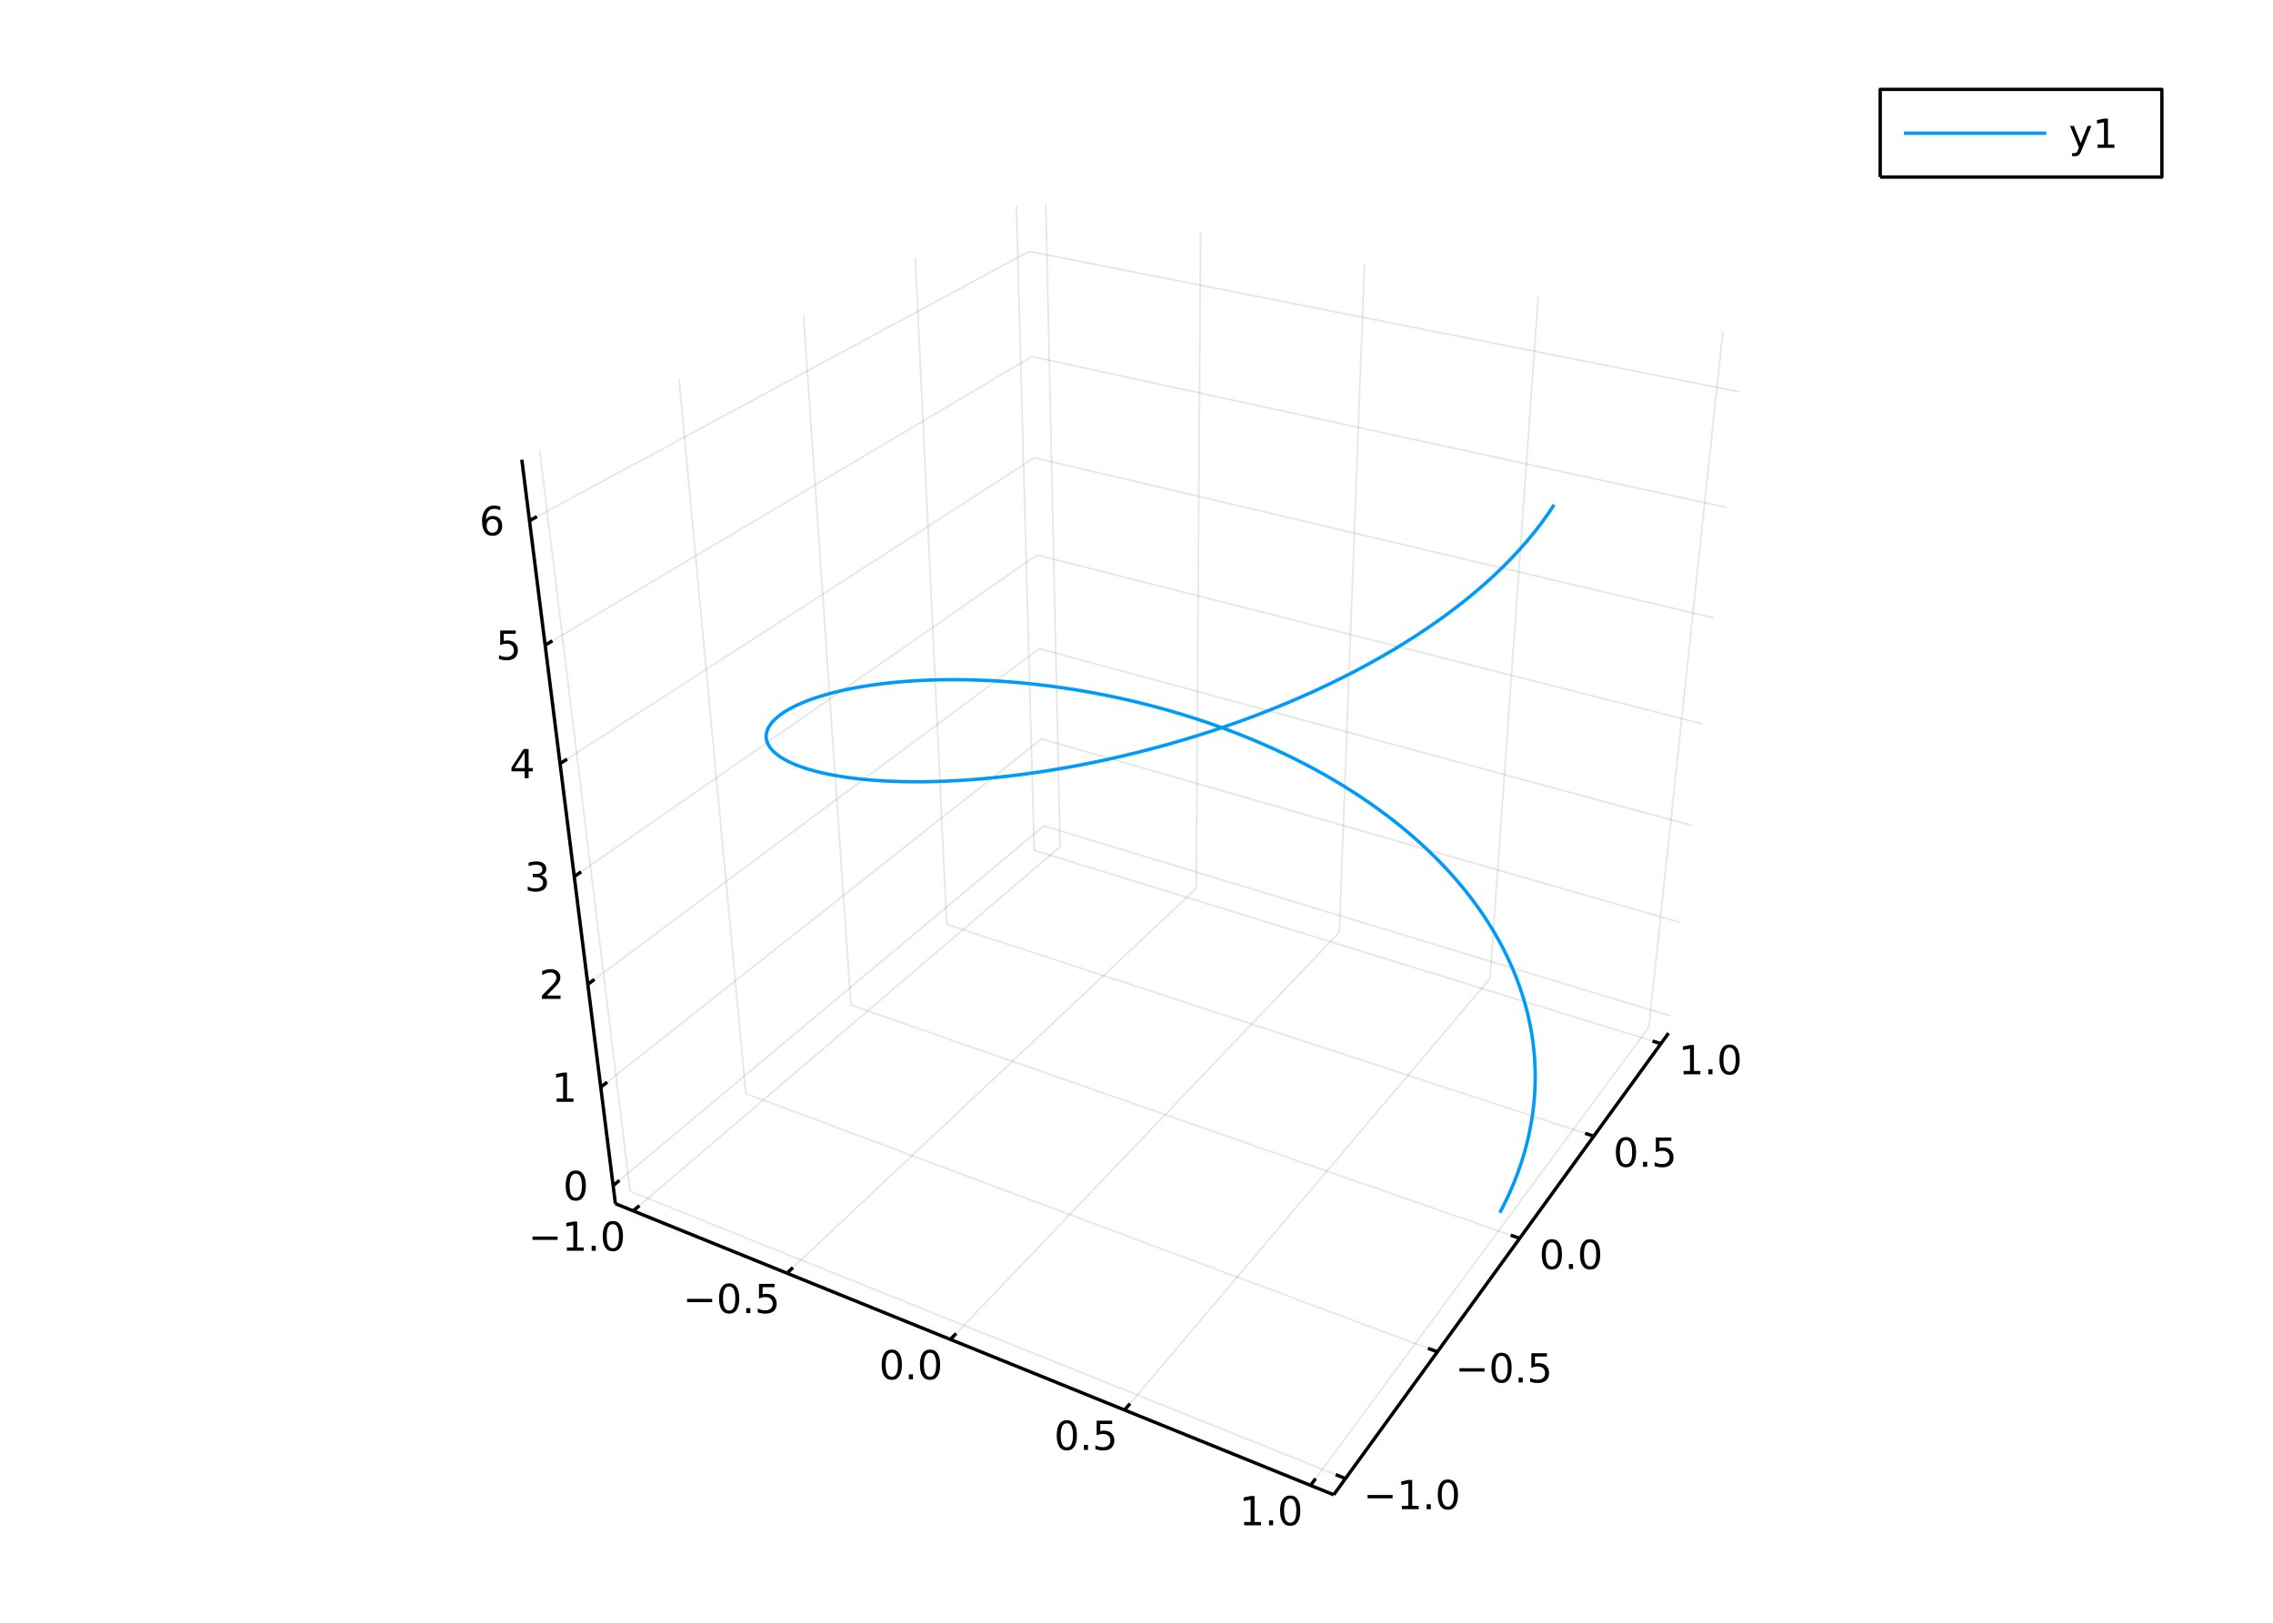 <?xml version="1.0" encoding="utf-8"?>
<svg xmlns="http://www.w3.org/2000/svg" xmlns:xlink="http://www.w3.org/1999/xlink" width="672" height="480" viewBox="0 0 2688 1920">
<rect x="0" y="0" width="2688" height="1920" fill="#333333" stroke="none"/>
<defs>
  <clipPath id="clip750">
    <rect x="0" y="0" width="2688" height="1920"/>
  </clipPath>
</defs>
<path clip-path="url(#clip750)" d="
M0 1920 L2688 1920 L2688 0 L0 0  Z
  " fill="#ffffff" fill-rule="evenodd" fill-opacity="1"/>
<defs>
  <clipPath id="clip751">
    <rect x="537" y="0" width="1883" height="1883"/>
  </clipPath>
</defs>
<defs>
  <clipPath id="clip752">
    <rect x="115" y="47" width="2527" height="1755"/>
  </clipPath>
</defs>
<path clip-path="url(#clip752)" d="
M764.451 1395.04 L660.049 565.131 L1224.62 275.629 L2025.71 426.494 L1939.43 1204.8 L1565.87 1719.79 L764.451 1395.04  Z
  " fill="#ffffff" fill-rule="evenodd" fill-opacity="1"/>
<polyline clip-path="url(#clip752)" style="stroke:#000000; stroke-linecap:butt; stroke-linejoin:round; stroke-width:2; stroke-opacity:0.1; fill:none" points="
  748.807,1431.82 1253.65,1001.26 
  "/>
<polyline clip-path="url(#clip752)" style="stroke:#000000; stroke-linecap:butt; stroke-linejoin:round; stroke-width:2; stroke-opacity:0.1; fill:none" points="
  1253.65,1001.26 1236.75,240.747 
  "/>
<polyline clip-path="url(#clip752)" style="stroke:#000000; stroke-linecap:butt; stroke-linejoin:round; stroke-width:2; stroke-opacity:0.1; fill:none" points="
  930.598,1505.48 1414.63,1050.56 
  "/>
<polyline clip-path="url(#clip752)" style="stroke:#000000; stroke-linecap:butt; stroke-linejoin:round; stroke-width:2; stroke-opacity:0.1; fill:none" points="
  1414.63,1050.56 1419.77,275.215 
  "/>
<polyline clip-path="url(#clip752)" style="stroke:#000000; stroke-linecap:butt; stroke-linejoin:round; stroke-width:2; stroke-opacity:0.1; fill:none" points="
  1123.92,1583.82 1583.88,1102.41 
  "/>
<polyline clip-path="url(#clip752)" style="stroke:#000000; stroke-linecap:butt; stroke-linejoin:round; stroke-width:2; stroke-opacity:0.1; fill:none" points="
  1583.88,1102.41 1613.55,311.711 
  "/>
<polyline clip-path="url(#clip752)" style="stroke:#000000; stroke-linecap:butt; stroke-linejoin:round; stroke-width:2; stroke-opacity:0.1; fill:none" points="
  1329.9,1667.29 1762.08,1156.98 
  "/>
<polyline clip-path="url(#clip752)" style="stroke:#000000; stroke-linecap:butt; stroke-linejoin:round; stroke-width:2; stroke-opacity:0.1; fill:none" points="
  1762.08,1156.98 1819.09,350.421 
  "/>
<polyline clip-path="url(#clip752)" style="stroke:#000000; stroke-linecap:butt; stroke-linejoin:round; stroke-width:2; stroke-opacity:0.1; fill:none" points="
  1549.82,1756.41 1949.93,1214.52 
  "/>
<polyline clip-path="url(#clip752)" style="stroke:#000000; stroke-linecap:butt; stroke-linejoin:round; stroke-width:2; stroke-opacity:0.1; fill:none" points="
  1949.93,1214.52 2037.48,391.55 
  "/>
<polyline clip-path="url(#clip750)" style="stroke:#000000; stroke-linecap:butt; stroke-linejoin:round; stroke-width:4; stroke-opacity:1; fill:none" points="
  727.763,1423.29 1577.22,1767.51 
  "/>
<polyline clip-path="url(#clip750)" style="stroke:#000000; stroke-linecap:butt; stroke-linejoin:round; stroke-width:4; stroke-opacity:1; fill:none" points="
  748.807,1431.82 756.173,1425.53 
  "/>
<polyline clip-path="url(#clip750)" style="stroke:#000000; stroke-linecap:butt; stroke-linejoin:round; stroke-width:4; stroke-opacity:1; fill:none" points="
  930.598,1505.48 937.698,1498.81 
  "/>
<polyline clip-path="url(#clip750)" style="stroke:#000000; stroke-linecap:butt; stroke-linejoin:round; stroke-width:4; stroke-opacity:1; fill:none" points="
  1123.92,1583.82 1130.7,1576.72 
  "/>
<polyline clip-path="url(#clip750)" style="stroke:#000000; stroke-linecap:butt; stroke-linejoin:round; stroke-width:4; stroke-opacity:1; fill:none" points="
  1329.9,1667.29 1336.31,1659.71 
  "/>
<polyline clip-path="url(#clip750)" style="stroke:#000000; stroke-linecap:butt; stroke-linejoin:round; stroke-width:4; stroke-opacity:1; fill:none" points="
  1549.82,1756.41 1555.8,1748.31 
  "/>
<path clip-path="url(#clip750)" d="M629.75 1462.16 L659.425 1462.16 L659.425 1466.1 L629.75 1466.1 L629.75 1462.16 Z" fill="#000000" fill-rule="evenodd" fill-opacity="1" /><path clip-path="url(#clip750)" d="M670.328 1475.06 L677.967 1475.06 L677.967 1448.69 L669.657 1450.36 L669.657 1446.1 L677.921 1444.43 L682.597 1444.43 L682.597 1475.06 L690.235 1475.06 L690.235 1478.99 L670.328 1478.99 L670.328 1475.06 Z" fill="#000000" fill-rule="evenodd" fill-opacity="1" /><path clip-path="url(#clip750)" d="M699.68 1473.11 L704.564 1473.11 L704.564 1478.99 L699.68 1478.99 L699.68 1473.11 Z" fill="#000000" fill-rule="evenodd" fill-opacity="1" /><path clip-path="url(#clip750)" d="M724.749 1447.51 Q721.138 1447.51 719.309 1451.07 Q717.504 1454.62 717.504 1461.75 Q717.504 1468.85 719.309 1472.42 Q721.138 1475.96 724.749 1475.96 Q728.383 1475.96 730.189 1472.42 Q732.018 1468.85 732.018 1461.75 Q732.018 1454.62 730.189 1451.07 Q728.383 1447.51 724.749 1447.51 M724.749 1443.81 Q730.559 1443.81 733.615 1448.41 Q736.694 1453 736.694 1461.75 Q736.694 1470.47 733.615 1475.08 Q730.559 1479.66 724.749 1479.66 Q718.939 1479.66 715.86 1475.08 Q712.805 1470.47 712.805 1461.75 Q712.805 1453 715.86 1448.41 Q718.939 1443.81 724.749 1443.81 Z" fill="#000000" fill-rule="evenodd" fill-opacity="1" /><path clip-path="url(#clip750)" d="M812.536 1535.83 L842.212 1535.83 L842.212 1539.76 L812.536 1539.76 L812.536 1535.83 Z" fill="#000000" fill-rule="evenodd" fill-opacity="1" /><path clip-path="url(#clip750)" d="M862.304 1521.18 Q858.693 1521.18 856.864 1524.74 Q855.059 1528.28 855.059 1535.41 Q855.059 1542.52 856.864 1546.08 Q858.693 1549.62 862.304 1549.62 Q865.938 1549.62 867.744 1546.08 Q869.573 1542.52 869.573 1535.41 Q869.573 1528.28 867.744 1524.74 Q865.938 1521.18 862.304 1521.18 M862.304 1517.47 Q868.114 1517.47 871.17 1522.08 Q874.249 1526.66 874.249 1535.41 Q874.249 1544.14 871.17 1548.75 Q868.114 1553.33 862.304 1553.33 Q856.494 1553.33 853.415 1548.75 Q850.36 1544.14 850.36 1535.41 Q850.36 1526.66 853.415 1522.08 Q856.494 1517.47 862.304 1517.47 Z" fill="#000000" fill-rule="evenodd" fill-opacity="1" /><path clip-path="url(#clip750)" d="M882.466 1546.78 L887.35 1546.78 L887.35 1552.66 L882.466 1552.66 L882.466 1546.78 Z" fill="#000000" fill-rule="evenodd" fill-opacity="1" /><path clip-path="url(#clip750)" d="M897.582 1518.1 L915.938 1518.1 L915.938 1522.03 L901.864 1522.03 L901.864 1530.5 Q902.883 1530.16 903.901 1530 Q904.92 1529.81 905.938 1529.81 Q911.725 1529.81 915.105 1532.98 Q918.485 1536.15 918.485 1541.57 Q918.485 1547.15 915.012 1550.25 Q911.54 1553.33 905.221 1553.33 Q903.045 1553.33 900.776 1552.96 Q898.531 1552.59 896.124 1551.85 L896.124 1547.15 Q898.207 1548.28 900.429 1548.84 Q902.651 1549.39 905.128 1549.39 Q909.133 1549.39 911.471 1547.29 Q913.809 1545.18 913.809 1541.57 Q913.809 1537.96 911.471 1535.85 Q909.133 1533.75 905.128 1533.75 Q903.253 1533.75 901.378 1534.16 Q899.526 1534.58 897.582 1535.46 L897.582 1518.1 Z" fill="#000000" fill-rule="evenodd" fill-opacity="1" /><path clip-path="url(#clip750)" d="M1054.63 1599.51 Q1051.02 1599.51 1049.19 1603.08 Q1047.38 1606.62 1047.38 1613.75 Q1047.38 1620.86 1049.19 1624.42 Q1051.02 1627.96 1054.63 1627.96 Q1058.26 1627.96 1060.07 1624.42 Q1061.9 1620.86 1061.9 1613.75 Q1061.9 1606.62 1060.07 1603.08 Q1058.26 1599.51 1054.63 1599.51 M1054.63 1595.81 Q1060.44 1595.81 1063.49 1600.42 Q1066.57 1605 1066.57 1613.75 Q1066.57 1622.48 1063.49 1627.08 Q1060.44 1631.67 1054.63 1631.67 Q1048.82 1631.67 1045.74 1627.08 Q1042.68 1622.48 1042.68 1613.75 Q1042.68 1605 1045.74 1600.42 Q1048.82 1595.81 1054.63 1595.81 Z" fill="#000000" fill-rule="evenodd" fill-opacity="1" /><path clip-path="url(#clip750)" d="M1074.79 1625.12 L1079.67 1625.12 L1079.67 1630.99 L1074.79 1630.99 L1074.79 1625.12 Z" fill="#000000" fill-rule="evenodd" fill-opacity="1" /><path clip-path="url(#clip750)" d="M1099.86 1599.51 Q1096.25 1599.51 1094.42 1603.08 Q1092.61 1606.62 1092.61 1613.75 Q1092.61 1620.86 1094.42 1624.42 Q1096.25 1627.96 1099.86 1627.96 Q1103.49 1627.96 1105.3 1624.42 Q1107.13 1620.86 1107.13 1613.75 Q1107.13 1606.62 1105.3 1603.08 Q1103.49 1599.51 1099.86 1599.51 M1099.86 1595.81 Q1105.67 1595.81 1108.73 1600.42 Q1111.8 1605 1111.8 1613.75 Q1111.8 1622.48 1108.73 1627.08 Q1105.67 1631.67 1099.86 1631.67 Q1094.05 1631.67 1090.97 1627.08 Q1087.91 1622.48 1087.91 1613.75 Q1087.91 1605 1090.97 1600.42 Q1094.05 1595.81 1099.86 1595.81 Z" fill="#000000" fill-rule="evenodd" fill-opacity="1" /><path clip-path="url(#clip750)" d="M1261.6 1682.98 Q1257.99 1682.98 1256.16 1686.55 Q1254.36 1690.09 1254.36 1697.22 Q1254.36 1704.32 1256.16 1707.89 Q1257.99 1711.43 1261.6 1711.43 Q1265.24 1711.43 1267.04 1707.89 Q1268.87 1704.32 1268.87 1697.22 Q1268.87 1690.09 1267.04 1686.55 Q1265.24 1682.98 1261.6 1682.98 M1261.6 1679.28 Q1267.41 1679.28 1270.47 1683.88 Q1273.55 1688.47 1273.55 1697.22 Q1273.55 1705.94 1270.47 1710.55 Q1267.41 1715.13 1261.6 1715.13 Q1255.79 1715.13 1252.71 1710.55 Q1249.66 1705.94 1249.66 1697.22 Q1249.66 1688.47 1252.71 1683.88 Q1255.79 1679.28 1261.6 1679.28 Z" fill="#000000" fill-rule="evenodd" fill-opacity="1" /><path clip-path="url(#clip750)" d="M1281.77 1708.58 L1286.65 1708.58 L1286.65 1714.46 L1281.77 1714.46 L1281.77 1708.58 Z" fill="#000000" fill-rule="evenodd" fill-opacity="1" /><path clip-path="url(#clip750)" d="M1296.88 1679.9 L1315.24 1679.9 L1315.24 1683.84 L1301.16 1683.84 L1301.16 1692.31 Q1302.18 1691.96 1303.2 1691.8 Q1304.22 1691.62 1305.24 1691.62 Q1311.02 1691.62 1314.4 1694.79 Q1317.78 1697.96 1317.78 1703.38 Q1317.78 1708.95 1314.31 1712.06 Q1310.84 1715.13 1304.52 1715.13 Q1302.34 1715.13 1300.08 1714.76 Q1297.83 1714.39 1295.42 1713.65 L1295.42 1708.95 Q1297.51 1710.09 1299.73 1710.64 Q1301.95 1711.2 1304.43 1711.2 Q1308.43 1711.2 1310.77 1709.09 Q1313.11 1706.99 1313.11 1703.38 Q1313.11 1699.76 1310.77 1697.66 Q1308.43 1695.55 1304.43 1695.55 Q1302.55 1695.55 1300.68 1695.97 Q1298.83 1696.38 1296.88 1697.26 L1296.88 1679.9 Z" fill="#000000" fill-rule="evenodd" fill-opacity="1" /><path clip-path="url(#clip750)" d="M1471.34 1799.65 L1478.98 1799.65 L1478.98 1773.28 L1470.67 1774.95 L1470.67 1770.69 L1478.94 1769.02 L1483.61 1769.02 L1483.61 1799.65 L1491.25 1799.65 L1491.25 1803.58 L1471.34 1803.58 L1471.34 1799.65 Z" fill="#000000" fill-rule="evenodd" fill-opacity="1" /><path clip-path="url(#clip750)" d="M1500.7 1797.7 L1505.58 1797.7 L1505.58 1803.58 L1500.7 1803.58 L1500.7 1797.7 Z" fill="#000000" fill-rule="evenodd" fill-opacity="1" /><path clip-path="url(#clip750)" d="M1525.77 1772.1 Q1522.15 1772.1 1520.33 1775.67 Q1518.52 1779.21 1518.52 1786.34 Q1518.52 1793.44 1520.33 1797.01 Q1522.15 1800.55 1525.77 1800.55 Q1529.4 1800.55 1531.21 1797.01 Q1533.03 1793.44 1533.03 1786.34 Q1533.03 1779.21 1531.21 1775.67 Q1529.4 1772.1 1525.77 1772.1 M1525.77 1768.4 Q1531.58 1768.4 1534.63 1773 Q1537.71 1777.59 1537.71 1786.34 Q1537.71 1795.06 1534.63 1799.67 Q1531.58 1804.25 1525.77 1804.25 Q1519.96 1804.25 1516.88 1799.67 Q1513.82 1795.06 1513.82 1786.34 Q1513.82 1777.59 1516.88 1773 Q1519.96 1768.4 1525.77 1768.4 Z" fill="#000000" fill-rule="evenodd" fill-opacity="1" /><polyline clip-path="url(#clip752)" style="stroke:#000000; stroke-linecap:butt; stroke-linejoin:round; stroke-width:2; stroke-opacity:0.1; fill:none" points="
  1591.12,1748.35 745.131,1408.64 
  "/>
<polyline clip-path="url(#clip752)" style="stroke:#000000; stroke-linecap:butt; stroke-linejoin:round; stroke-width:2; stroke-opacity:0.1; fill:none" points="
  745.131,1408.64 638.2,532.792 
  "/>
<polyline clip-path="url(#clip752)" style="stroke:#000000; stroke-linecap:butt; stroke-linejoin:round; stroke-width:2; stroke-opacity:0.1; fill:none" points="
  1699.83,1598.47 882.055,1293.14 
  "/>
<polyline clip-path="url(#clip752)" style="stroke:#000000; stroke-linecap:butt; stroke-linejoin:round; stroke-width:2; stroke-opacity:0.1; fill:none" points="
  882.055,1293.14 802.989,448.288 
  "/>
<polyline clip-path="url(#clip752)" style="stroke:#000000; stroke-linecap:butt; stroke-linejoin:round; stroke-width:2; stroke-opacity:0.1; fill:none" points="
  1797.16,1464.29 1006.27,1188.36 
  "/>
<polyline clip-path="url(#clip752)" style="stroke:#000000; stroke-linecap:butt; stroke-linejoin:round; stroke-width:2; stroke-opacity:0.1; fill:none" points="
  1006.27,1188.36 950.179,372.81 
  "/>
<polyline clip-path="url(#clip752)" style="stroke:#000000; stroke-linecap:butt; stroke-linejoin:round; stroke-width:2; stroke-opacity:0.1; fill:none" points="
  1884.8,1343.45 1119.48,1092.88 
  "/>
<polyline clip-path="url(#clip752)" style="stroke:#000000; stroke-linecap:butt; stroke-linejoin:round; stroke-width:2; stroke-opacity:0.1; fill:none" points="
  1119.48,1092.88 1082.45,304.984 
  "/>
<polyline clip-path="url(#clip752)" style="stroke:#000000; stroke-linecap:butt; stroke-linejoin:round; stroke-width:2; stroke-opacity:0.1; fill:none" points="
  1964.15,1234.07 1223.07,1005.5 
  "/>
<polyline clip-path="url(#clip752)" style="stroke:#000000; stroke-linecap:butt; stroke-linejoin:round; stroke-width:2; stroke-opacity:0.1; fill:none" points="
  1223.07,1005.5 1201.95,243.702 
  "/>
<polyline clip-path="url(#clip750)" style="stroke:#000000; stroke-linecap:butt; stroke-linejoin:round; stroke-width:4; stroke-opacity:1; fill:none" points="
  1577.22,1767.51 1973.16,1221.64 
  "/>
<polyline clip-path="url(#clip750)" style="stroke:#000000; stroke-linecap:butt; stroke-linejoin:round; stroke-width:4; stroke-opacity:1; fill:none" points="
  1591.12,1748.35 1579.53,1743.7 
  "/>
<polyline clip-path="url(#clip750)" style="stroke:#000000; stroke-linecap:butt; stroke-linejoin:round; stroke-width:4; stroke-opacity:1; fill:none" points="
  1699.83,1598.47 1688.7,1594.32 
  "/>
<polyline clip-path="url(#clip750)" style="stroke:#000000; stroke-linecap:butt; stroke-linejoin:round; stroke-width:4; stroke-opacity:1; fill:none" points="
  1797.16,1464.29 1786.47,1460.56 
  "/>
<polyline clip-path="url(#clip750)" style="stroke:#000000; stroke-linecap:butt; stroke-linejoin:round; stroke-width:4; stroke-opacity:1; fill:none" points="
  1884.8,1343.45 1874.52,1340.08 
  "/>
<polyline clip-path="url(#clip750)" style="stroke:#000000; stroke-linecap:butt; stroke-linejoin:round; stroke-width:4; stroke-opacity:1; fill:none" points="
  1964.15,1234.07 1954.24,1231.01 
  "/>
<path clip-path="url(#clip750)" d="M1617.23 1767.74 L1646.9 1767.74 L1646.9 1771.67 L1617.23 1771.67 L1617.23 1767.74 Z" fill="#000000" fill-rule="evenodd" fill-opacity="1" /><path clip-path="url(#clip750)" d="M1657.8 1780.63 L1665.44 1780.63 L1665.44 1754.27 L1657.13 1755.93 L1657.13 1751.67 L1665.4 1750.01 L1670.07 1750.01 L1670.07 1780.63 L1677.71 1780.63 L1677.71 1784.57 L1657.8 1784.57 L1657.8 1780.63 Z" fill="#000000" fill-rule="evenodd" fill-opacity="1" /><path clip-path="url(#clip750)" d="M1687.16 1778.69 L1692.04 1778.69 L1692.04 1784.57 L1687.16 1784.57 L1687.16 1778.69 Z" fill="#000000" fill-rule="evenodd" fill-opacity="1" /><path clip-path="url(#clip750)" d="M1712.23 1753.09 Q1708.61 1753.09 1706.79 1756.65 Q1704.98 1760.19 1704.98 1767.32 Q1704.98 1774.43 1706.79 1777.99 Q1708.61 1781.54 1712.23 1781.54 Q1715.86 1781.54 1717.67 1777.99 Q1719.49 1774.43 1719.49 1767.32 Q1719.49 1760.19 1717.67 1756.65 Q1715.86 1753.09 1712.23 1753.09 M1712.23 1749.38 Q1718.04 1749.38 1721.09 1753.99 Q1724.17 1758.57 1724.17 1767.32 Q1724.17 1776.05 1721.09 1780.66 Q1718.04 1785.24 1712.23 1785.24 Q1706.42 1785.24 1703.34 1780.66 Q1700.28 1776.05 1700.28 1767.32 Q1700.28 1758.57 1703.34 1753.99 Q1706.42 1749.38 1712.23 1749.38 Z" fill="#000000" fill-rule="evenodd" fill-opacity="1" /><path clip-path="url(#clip750)" d="M1725.94 1617.86 L1755.61 1617.86 L1755.61 1621.8 L1725.94 1621.8 L1725.94 1617.86 Z" fill="#000000" fill-rule="evenodd" fill-opacity="1" /><path clip-path="url(#clip750)" d="M1775.7 1603.21 Q1772.09 1603.21 1770.26 1606.78 Q1768.46 1610.32 1768.46 1617.45 Q1768.46 1624.55 1770.26 1628.12 Q1772.09 1631.66 1775.7 1631.66 Q1779.34 1631.66 1781.14 1628.12 Q1782.97 1624.55 1782.97 1617.45 Q1782.97 1610.32 1781.14 1606.78 Q1779.34 1603.21 1775.7 1603.21 M1775.7 1599.51 Q1781.51 1599.51 1784.57 1604.11 Q1787.65 1608.7 1787.65 1617.45 Q1787.65 1626.17 1784.57 1630.78 Q1781.51 1635.36 1775.7 1635.36 Q1769.89 1635.36 1766.82 1630.78 Q1763.76 1626.17 1763.76 1617.45 Q1763.76 1608.7 1766.82 1604.11 Q1769.89 1599.51 1775.7 1599.51 Z" fill="#000000" fill-rule="evenodd" fill-opacity="1" /><path clip-path="url(#clip750)" d="M1795.87 1628.81 L1800.75 1628.81 L1800.75 1634.69 L1795.87 1634.69 L1795.87 1628.81 Z" fill="#000000" fill-rule="evenodd" fill-opacity="1" /><path clip-path="url(#clip750)" d="M1810.98 1600.13 L1829.34 1600.13 L1829.34 1604.07 L1815.26 1604.07 L1815.26 1612.54 Q1816.28 1612.19 1817.3 1612.03 Q1818.32 1611.85 1819.34 1611.85 Q1825.13 1611.85 1828.51 1615.02 Q1831.88 1618.19 1831.88 1623.61 Q1831.88 1629.18 1828.41 1632.29 Q1824.94 1635.36 1818.62 1635.36 Q1816.45 1635.36 1814.18 1634.99 Q1811.93 1634.62 1809.52 1633.88 L1809.52 1629.18 Q1811.61 1630.32 1813.83 1630.87 Q1816.05 1631.43 1818.53 1631.43 Q1822.53 1631.43 1824.87 1629.32 Q1827.21 1627.22 1827.21 1623.61 Q1827.21 1619.99 1824.87 1617.89 Q1822.53 1615.78 1818.53 1615.78 Q1816.65 1615.78 1814.78 1616.2 Q1812.93 1616.61 1810.98 1617.49 L1810.98 1600.13 Z" fill="#000000" fill-rule="evenodd" fill-opacity="1" /><path clip-path="url(#clip750)" d="M1835.21 1469.03 Q1831.6 1469.03 1829.77 1472.59 Q1827.97 1476.13 1827.97 1483.26 Q1827.97 1490.37 1829.77 1493.93 Q1831.6 1497.48 1835.21 1497.48 Q1838.85 1497.48 1840.65 1493.93 Q1842.48 1490.37 1842.48 1483.26 Q1842.48 1476.13 1840.65 1472.59 Q1838.85 1469.03 1835.21 1469.03 M1835.21 1465.32 Q1841.02 1465.32 1844.08 1469.93 Q1847.16 1474.51 1847.16 1483.26 Q1847.16 1491.99 1844.08 1496.6 Q1841.02 1501.18 1835.21 1501.18 Q1829.4 1501.18 1826.32 1496.6 Q1823.27 1491.99 1823.27 1483.26 Q1823.27 1474.51 1826.32 1469.93 Q1829.4 1465.32 1835.21 1465.32 Z" fill="#000000" fill-rule="evenodd" fill-opacity="1" /><path clip-path="url(#clip750)" d="M1855.37 1494.63 L1860.26 1494.63 L1860.26 1500.51 L1855.37 1500.51 L1855.37 1494.63 Z" fill="#000000" fill-rule="evenodd" fill-opacity="1" /><path clip-path="url(#clip750)" d="M1880.44 1469.03 Q1876.83 1469.03 1875 1472.59 Q1873.2 1476.13 1873.2 1483.26 Q1873.2 1490.37 1875 1493.93 Q1876.83 1497.48 1880.44 1497.48 Q1884.08 1497.48 1885.88 1493.93 Q1887.71 1490.37 1887.71 1483.26 Q1887.71 1476.13 1885.88 1472.59 Q1884.08 1469.03 1880.44 1469.03 M1880.44 1465.32 Q1886.25 1465.32 1889.31 1469.93 Q1892.39 1474.51 1892.39 1483.26 Q1892.39 1491.99 1889.31 1496.6 Q1886.25 1501.18 1880.44 1501.18 Q1874.63 1501.18 1871.55 1496.6 Q1868.5 1491.99 1868.5 1483.26 Q1868.5 1474.51 1871.55 1469.93 Q1874.63 1465.32 1880.44 1465.32 Z" fill="#000000" fill-rule="evenodd" fill-opacity="1" /><path clip-path="url(#clip750)" d="M1922.86 1348.19 Q1919.25 1348.19 1917.42 1351.75 Q1915.61 1355.3 1915.61 1362.43 Q1915.61 1369.53 1917.42 1373.1 Q1919.25 1376.64 1922.86 1376.64 Q1926.49 1376.64 1928.3 1373.1 Q1930.13 1369.53 1930.13 1362.43 Q1930.13 1355.3 1928.3 1351.75 Q1926.49 1348.19 1922.86 1348.19 M1922.86 1344.49 Q1928.67 1344.49 1931.72 1349.09 Q1934.8 1353.68 1934.8 1362.43 Q1934.8 1371.15 1931.72 1375.76 Q1928.67 1380.34 1922.86 1380.34 Q1917.05 1380.34 1913.97 1375.76 Q1910.91 1371.15 1910.91 1362.43 Q1910.91 1353.68 1913.97 1349.09 Q1917.05 1344.49 1922.86 1344.49 Z" fill="#000000" fill-rule="evenodd" fill-opacity="1" /><path clip-path="url(#clip750)" d="M1943.02 1373.79 L1947.9 1373.79 L1947.9 1379.67 L1943.02 1379.67 L1943.02 1373.79 Z" fill="#000000" fill-rule="evenodd" fill-opacity="1" /><path clip-path="url(#clip750)" d="M1958.14 1345.11 L1976.49 1345.11 L1976.49 1349.05 L1962.42 1349.05 L1962.42 1357.52 Q1963.44 1357.17 1964.46 1357.01 Q1965.47 1356.82 1966.49 1356.82 Q1972.28 1356.82 1975.66 1359.99 Q1979.04 1363.17 1979.04 1368.58 Q1979.04 1374.16 1975.57 1377.26 Q1972.09 1380.34 1965.78 1380.34 Q1963.6 1380.34 1961.33 1379.97 Q1959.09 1379.6 1956.68 1378.86 L1956.68 1374.16 Q1958.76 1375.3 1960.98 1375.85 Q1963.21 1376.41 1965.68 1376.41 Q1969.69 1376.41 1972.03 1374.3 Q1974.36 1372.19 1974.36 1368.58 Q1974.36 1364.97 1972.03 1362.87 Q1969.69 1360.76 1965.68 1360.76 Q1963.81 1360.76 1961.93 1361.18 Q1960.08 1361.59 1958.14 1362.47 L1958.14 1345.11 Z" fill="#000000" fill-rule="evenodd" fill-opacity="1" /><path clip-path="url(#clip750)" d="M1990.93 1266.35 L1998.57 1266.35 L1998.57 1239.98 L1990.26 1241.65 L1990.26 1237.39 L1998.52 1235.72 L2003.2 1235.72 L2003.2 1266.35 L2010.84 1266.35 L2010.84 1270.28 L1990.93 1270.28 L1990.93 1266.35 Z" fill="#000000" fill-rule="evenodd" fill-opacity="1" /><path clip-path="url(#clip750)" d="M2020.28 1264.41 L2025.16 1264.41 L2025.16 1270.28 L2020.28 1270.28 L2020.28 1264.41 Z" fill="#000000" fill-rule="evenodd" fill-opacity="1" /><path clip-path="url(#clip750)" d="M2045.35 1238.8 Q2041.74 1238.8 2039.91 1242.37 Q2038.1 1245.91 2038.1 1253.04 Q2038.1 1260.15 2039.91 1263.71 Q2041.74 1267.25 2045.35 1267.25 Q2048.98 1267.25 2050.79 1263.71 Q2052.62 1260.15 2052.62 1253.04 Q2052.62 1245.91 2050.79 1242.37 Q2048.98 1238.8 2045.35 1238.8 M2045.35 1235.1 Q2051.16 1235.1 2054.21 1239.71 Q2057.29 1244.29 2057.29 1253.04 Q2057.29 1261.77 2054.21 1266.37 Q2051.16 1270.96 2045.35 1270.96 Q2039.54 1270.96 2036.46 1266.37 Q2033.4 1261.77 2033.4 1253.04 Q2033.4 1244.29 2036.46 1239.71 Q2039.54 1235.1 2045.35 1235.1 Z" fill="#000000" fill-rule="evenodd" fill-opacity="1" /><polyline clip-path="url(#clip752)" style="stroke:#000000; stroke-linecap:butt; stroke-linejoin:round; stroke-width:2; stroke-opacity:0.1; fill:none" points="
  725.076,1401.93 1234.42,976.54 
  "/>
<polyline clip-path="url(#clip752)" style="stroke:#000000; stroke-linecap:butt; stroke-linejoin:round; stroke-width:2; stroke-opacity:0.1; fill:none" points="
  1234.42,976.54 1975.41,1201.32 
  "/>
<polyline clip-path="url(#clip752)" style="stroke:#000000; stroke-linecap:butt; stroke-linejoin:round; stroke-width:2; stroke-opacity:0.1; fill:none" points="
  710.439,1285.57 1231.79,873.685 
  "/>
<polyline clip-path="url(#clip752)" style="stroke:#000000; stroke-linecap:butt; stroke-linejoin:round; stroke-width:2; stroke-opacity:0.1; fill:none" points="
  1231.79,873.685 1987.65,1090.92 
  "/>
<polyline clip-path="url(#clip752)" style="stroke:#000000; stroke-linecap:butt; stroke-linejoin:round; stroke-width:2; stroke-opacity:0.1; fill:none" points="
  695.13,1163.88 1229.06,766.992 
  "/>
<polyline clip-path="url(#clip752)" style="stroke:#000000; stroke-linecap:butt; stroke-linejoin:round; stroke-width:2; stroke-opacity:0.1; fill:none" points="
  1229.06,766.992 2000.4,975.902 
  "/>
<polyline clip-path="url(#clip752)" style="stroke:#000000; stroke-linecap:butt; stroke-linejoin:round; stroke-width:2; stroke-opacity:0.1; fill:none" points="
  679.103,1036.47 1226.23,656.241 
  "/>
<polyline clip-path="url(#clip752)" style="stroke:#000000; stroke-linecap:butt; stroke-linejoin:round; stroke-width:2; stroke-opacity:0.1; fill:none" points="
  1226.23,656.241 2013.69,855.971 
  "/>
<polyline clip-path="url(#clip752)" style="stroke:#000000; stroke-linecap:butt; stroke-linejoin:round; stroke-width:2; stroke-opacity:0.1; fill:none" points="
  662.305,902.939 1223.29,541.197 
  "/>
<polyline clip-path="url(#clip752)" style="stroke:#000000; stroke-linecap:butt; stroke-linejoin:round; stroke-width:2; stroke-opacity:0.1; fill:none" points="
  1223.29,541.197 2027.57,730.805 
  "/>
<polyline clip-path="url(#clip752)" style="stroke:#000000; stroke-linecap:butt; stroke-linejoin:round; stroke-width:2; stroke-opacity:0.1; fill:none" points="
  644.68,762.83 1220.24,421.605 
  "/>
<polyline clip-path="url(#clip752)" style="stroke:#000000; stroke-linecap:butt; stroke-linejoin:round; stroke-width:2; stroke-opacity:0.1; fill:none" points="
  1220.24,421.605 2042.06,600.054 
  "/>
<polyline clip-path="url(#clip752)" style="stroke:#000000; stroke-linecap:butt; stroke-linejoin:round; stroke-width:2; stroke-opacity:0.1; fill:none" points="
  626.165,615.645 1217.06,297.19 
  "/>
<polyline clip-path="url(#clip752)" style="stroke:#000000; stroke-linecap:butt; stroke-linejoin:round; stroke-width:2; stroke-opacity:0.1; fill:none" points="
  1217.06,297.19 2057.22,463.335 
  "/>
<polyline clip-path="url(#clip750)" style="stroke:#000000; stroke-linecap:butt; stroke-linejoin:round; stroke-width:4; stroke-opacity:1; fill:none" points="
  727.763,1423.29 617.103,543.61 
  "/>
<polyline clip-path="url(#clip750)" style="stroke:#000000; stroke-linecap:butt; stroke-linejoin:round; stroke-width:4; stroke-opacity:1; fill:none" points="
  725.076,1401.93 732.507,1395.72 
  "/>
<polyline clip-path="url(#clip750)" style="stroke:#000000; stroke-linecap:butt; stroke-linejoin:round; stroke-width:4; stroke-opacity:1; fill:none" points="
  710.439,1285.57 718.076,1279.54 
  "/>
<polyline clip-path="url(#clip750)" style="stroke:#000000; stroke-linecap:butt; stroke-linejoin:round; stroke-width:4; stroke-opacity:1; fill:none" points="
  695.13,1163.88 702.984,1158.04 
  "/>
<polyline clip-path="url(#clip750)" style="stroke:#000000; stroke-linecap:butt; stroke-linejoin:round; stroke-width:4; stroke-opacity:1; fill:none" points="
  679.103,1036.47 687.186,1030.85 
  "/>
<polyline clip-path="url(#clip750)" style="stroke:#000000; stroke-linecap:butt; stroke-linejoin:round; stroke-width:4; stroke-opacity:1; fill:none" points="
  662.305,902.939 670.63,897.571 
  "/>
<polyline clip-path="url(#clip750)" style="stroke:#000000; stroke-linecap:butt; stroke-linejoin:round; stroke-width:4; stroke-opacity:1; fill:none" points="
  644.68,762.83 653.261,757.743 
  "/>
<polyline clip-path="url(#clip750)" style="stroke:#000000; stroke-linecap:butt; stroke-linejoin:round; stroke-width:4; stroke-opacity:1; fill:none" points="
  626.165,615.645 635.018,610.874 
  "/>
<path clip-path="url(#clip750)" d="M680.875 1387.72 Q677.264 1387.72 675.436 1391.29 Q673.63 1394.83 673.63 1401.96 Q673.63 1409.07 675.436 1412.63 Q677.264 1416.17 680.875 1416.17 Q684.51 1416.17 686.315 1412.63 Q688.144 1409.07 688.144 1401.96 Q688.144 1394.83 686.315 1391.29 Q684.51 1387.72 680.875 1387.72 M680.875 1384.02 Q686.686 1384.02 689.741 1388.63 Q692.82 1393.21 692.82 1401.96 Q692.82 1410.69 689.741 1415.29 Q686.686 1419.88 680.875 1419.88 Q675.065 1419.88 671.987 1415.29 Q668.931 1410.69 668.931 1401.96 Q668.931 1393.21 671.987 1388.63 Q675.065 1384.02 680.875 1384.02 Z" fill="#000000" fill-rule="evenodd" fill-opacity="1" /><path clip-path="url(#clip750)" d="M658.275 1298.91 L665.914 1298.91 L665.914 1272.55 L657.604 1274.22 L657.604 1269.96 L665.868 1268.29 L670.544 1268.29 L670.544 1298.91 L678.183 1298.91 L678.183 1302.85 L658.275 1302.85 L658.275 1298.91 Z" fill="#000000" fill-rule="evenodd" fill-opacity="1" /><path clip-path="url(#clip750)" d="M646.555 1177.22 L662.874 1177.22 L662.874 1181.16 L640.93 1181.16 L640.93 1177.22 Q643.592 1174.47 648.175 1169.84 Q652.782 1165.18 653.962 1163.84 Q656.208 1161.32 657.087 1159.58 Q657.99 1157.82 657.99 1156.13 Q657.99 1153.38 656.046 1151.64 Q654.124 1149.91 651.023 1149.91 Q648.823 1149.91 646.37 1150.67 Q643.939 1151.43 641.161 1152.99 L641.161 1148.26 Q643.986 1147.13 646.439 1146.55 Q648.893 1145.97 650.93 1145.97 Q656.3 1145.97 659.495 1148.66 Q662.689 1151.34 662.689 1155.83 Q662.689 1157.96 661.879 1159.88 Q661.092 1161.78 658.985 1164.37 Q658.407 1165.05 655.305 1168.26 Q652.203 1171.46 646.555 1177.22 Z" fill="#000000" fill-rule="evenodd" fill-opacity="1" /><path clip-path="url(#clip750)" d="M639.718 1035.12 Q643.074 1035.83 644.949 1038.1 Q646.847 1040.37 646.847 1043.7 Q646.847 1048.82 643.329 1051.62 Q639.81 1054.42 633.329 1054.42 Q631.153 1054.42 628.838 1053.98 Q626.546 1053.57 624.093 1052.71 L624.093 1048.2 Q626.037 1049.33 628.352 1049.91 Q630.667 1050.49 633.19 1050.49 Q637.588 1050.49 639.88 1048.75 Q642.194 1047.01 642.194 1043.7 Q642.194 1040.65 640.042 1038.94 Q637.912 1037.2 634.093 1037.2 L630.065 1037.2 L630.065 1033.36 L634.278 1033.36 Q637.727 1033.36 639.555 1031.99 Q641.384 1030.6 641.384 1028.01 Q641.384 1025.35 639.486 1023.94 Q637.611 1022.5 634.093 1022.5 Q632.171 1022.5 629.972 1022.92 Q627.773 1023.33 625.134 1024.21 L625.134 1020.05 Q627.796 1019.31 630.111 1018.94 Q632.449 1018.57 634.509 1018.57 Q639.833 1018.57 642.935 1021 Q646.037 1023.4 646.037 1027.52 Q646.037 1030.39 644.393 1032.38 Q642.75 1034.35 639.718 1035.12 Z" fill="#000000" fill-rule="evenodd" fill-opacity="1" /><path clip-path="url(#clip750)" d="M620.466 889.733 L608.661 908.182 L620.466 908.182 L620.466 889.733 M619.239 885.659 L625.119 885.659 L625.119 908.182 L630.049 908.182 L630.049 912.071 L625.119 912.071 L625.119 920.219 L620.466 920.219 L620.466 912.071 L604.864 912.071 L604.864 907.557 L619.239 885.659 Z" fill="#000000" fill-rule="evenodd" fill-opacity="1" /><path clip-path="url(#clip750)" d="M591.522 745.55 L609.878 745.55 L609.878 749.486 L595.804 749.486 L595.804 757.958 Q596.823 757.611 597.841 757.449 Q598.86 757.263 599.878 757.263 Q605.665 757.263 609.045 760.435 Q612.424 763.606 612.424 769.023 Q612.424 774.601 608.952 777.703 Q605.48 780.782 599.16 780.782 Q596.985 780.782 594.716 780.411 Q592.471 780.041 590.063 779.3 L590.063 774.601 Q592.147 775.735 594.369 776.291 Q596.591 776.847 599.068 776.847 Q603.073 776.847 605.41 774.74 Q607.748 772.634 607.748 769.023 Q607.748 765.411 605.41 763.305 Q603.073 761.198 599.068 761.198 Q597.193 761.198 595.318 761.615 Q593.466 762.032 591.522 762.911 L591.522 745.55 Z" fill="#000000" fill-rule="evenodd" fill-opacity="1" /><path clip-path="url(#clip750)" d="M582.381 613.782 Q579.233 613.782 577.381 615.935 Q575.553 618.088 575.553 621.838 Q575.553 625.564 577.381 627.74 Q579.233 629.893 582.381 629.893 Q585.529 629.893 587.358 627.74 Q589.21 625.564 589.21 621.838 Q589.21 618.088 587.358 615.935 Q585.529 613.782 582.381 613.782 M591.664 599.129 L591.664 603.389 Q589.904 602.555 588.099 602.115 Q586.316 601.676 584.557 601.676 Q579.928 601.676 577.474 604.801 Q575.043 607.926 574.696 614.245 Q576.062 612.231 578.122 611.166 Q580.182 610.078 582.659 610.078 Q587.867 610.078 590.877 613.25 Q593.909 616.398 593.909 621.838 Q593.909 627.162 590.761 630.379 Q587.613 633.597 582.381 633.597 Q576.386 633.597 573.215 629.013 Q570.043 624.407 570.043 615.68 Q570.043 607.486 573.932 602.625 Q577.821 597.74 584.372 597.74 Q586.131 597.74 587.914 598.088 Q589.719 598.435 591.664 599.129 Z" fill="#000000" fill-rule="evenodd" fill-opacity="1" /><polyline clip-path="url(#clip752)" style="stroke:#009af9; stroke-linecap:butt; stroke-linejoin:round; stroke-width:4; stroke-opacity:1; fill:none" points="
  1773.65,1433.99 1779.6,1422.4 1785.11,1410.73 1790.16,1399 1794.75,1387.22 1798.88,1375.39 1802.55,1363.53 1805.76,1351.65 1808.51,1339.75 1810.81,1327.85 
  1812.64,1315.96 1814.03,1304.08 1814.97,1292.23 1815.45,1280.4 1815.5,1268.62 1815.1,1256.89 1814.27,1245.22 1813.02,1233.61 1811.33,1222.07 1809.23,1210.61 
  1806.71,1199.24 1803.79,1187.96 1800.47,1176.77 1796.76,1165.7 1792.66,1154.73 1788.18,1143.88 1783.33,1133.16 1778.12,1122.56 1772.55,1112.09 1766.64,1101.76 
  1760.38,1091.57 1753.79,1081.53 1746.89,1071.63 1739.66,1061.89 1732.13,1052.3 1724.31,1042.88 1716.19,1033.61 1707.8,1024.51 1699.13,1015.59 1690.2,1006.83 
  1681.02,998.242 1671.6,989.833 1661.93,981.601 1652.05,973.548 1641.94,965.677 1631.62,957.988 1621.11,950.484 1610.4,943.164 1599.51,936.031 1588.44,929.086 
  1577.21,922.328 1565.82,915.76 1554.29,909.381 1542.61,903.193 1530.81,897.195 1518.88,891.388 1506.84,885.772 1494.7,880.348 1482.46,875.114 1470.13,870.072 
  1457.72,865.22 1445.25,860.56 1432.71,856.089 1420.12,851.809 1407.48,847.718 1394.81,843.816 1382.12,840.103 1369.4,836.577 1356.67,833.237 1343.95,830.084 
  1331.23,827.115 1318.52,824.33 1305.84,821.728 1293.2,819.308 1280.59,817.068 1268.04,815.007 1255.54,813.124 1243.12,811.417 1230.77,809.885 1218.51,808.526 
  1206.34,807.338 1194.27,806.321 1182.32,805.471 1170.5,804.786 1158.8,804.266 1147.25,803.908 1135.84,803.709 1124.59,803.667 1113.52,803.78 1102.62,804.046 
  1091.91,804.461 1081.39,805.024 1071.09,805.73 1061,806.578 1051.13,807.565 1041.5,808.686 1032.12,809.94 1023,811.321 1014.14,812.828 1005.55,814.456 
  997.254,816.201 989.25,818.06 981.552,820.028 974.169,822.101 967.111,824.275 960.388,826.544 954.009,828.905 947.986,831.353 942.326,833.882 937.04,836.487 
  932.137,839.163 927.627,841.904 923.519,844.705 919.821,847.559 916.543,850.46 913.693,853.403 911.279,856.381 909.311,859.387 907.795,862.414 906.739,865.456 
  906.15,868.505 906.036,871.555 906.403,874.597 907.256,877.624 908.601,880.629 910.444,883.603 912.79,886.539 915.641,889.428 919.002,892.262 922.876,895.034 
  927.264,897.733 932.169,900.353 937.591,902.884 943.531,905.319 949.988,907.647 956.96,909.861 964.446,911.951 972.442,913.91 980.946,915.729 989.951,917.399 
  999.452,918.911 1009.44,920.258 1019.92,921.431 1030.87,922.421 1042.28,923.222 1054.15,923.825 1066.46,924.223 1079.2,924.408 1092.36,924.373 1105.93,924.112 
  1119.88,923.618 1134.21,922.885 1148.9,921.907 1163.92,920.679 1179.27,919.196 1194.92,917.453 1210.85,915.446 1227.04,913.171 1243.47,910.624 1260.12,907.804 
  1276.96,904.708 1293.98,901.333 1311.14,897.679 1328.43,893.744 1345.82,889.529 1363.29,885.034 1380.81,880.259 1398.35,875.205 1415.89,869.875 1433.41,864.27 
  1450.88,858.393 1468.27,852.249 1485.56,845.84 1502.73,839.17 1519.75,832.245 1536.6,825.07 1553.25,817.649 1569.68,809.99 1585.87,802.099 1601.8,793.982 
  1617.44,785.646 1632.77,777.099 1647.78,768.348 1662.45,759.402 1676.75,750.269 1690.67,740.956 1704.19,731.474 1717.3,721.83 1729.98,712.033 1742.21,702.093 
  1754,692.018 1765.31,681.818 1776.15,671.503 1786.5,661.08 1796.35,650.56 1805.69,639.952 1814.53,629.265 1822.84,618.508 1830.63,607.689 1837.88,596.818 
  
  "/>
<path clip-path="url(#clip750)" d="
M2223.5 209.375 L2556.57 209.375 L2556.57 105.695 L2223.5 105.695  Z
  " fill="#ffffff" fill-rule="evenodd" fill-opacity="1"/>
<polyline clip-path="url(#clip750)" style="stroke:#000000; stroke-linecap:butt; stroke-linejoin:round; stroke-width:4; stroke-opacity:1; fill:none" points="
  2223.5,209.375 2556.57,209.375 2556.57,105.695 2223.5,105.695 2223.5,209.375 
  "/>
<polyline clip-path="url(#clip750)" style="stroke:#009af9; stroke-linecap:butt; stroke-linejoin:round; stroke-width:4; stroke-opacity:1; fill:none" points="
  2251.57,157.535 2419.95,157.535 
  "/>
<path clip-path="url(#clip750)" d="M2461.85 177.223 Q2460.05 181.852 2458.33 183.264 Q2456.62 184.676 2453.75 184.676 L2450.35 184.676 L2450.35 181.112 L2452.85 181.112 Q2454.61 181.112 2455.58 180.278 Q2456.55 179.445 2457.73 176.343 L2458.5 174.399 L2448.01 148.889 L2452.52 148.889 L2460.62 169.167 L2468.73 148.889 L2473.24 148.889 L2461.85 177.223 Z" fill="#000000" fill-rule="evenodd" fill-opacity="1" /><path clip-path="url(#clip750)" d="M2480.53 170.88 L2488.17 170.88 L2488.17 144.515 L2479.86 146.181 L2479.86 141.922 L2488.12 140.255 L2492.8 140.255 L2492.8 170.88 L2500.44 170.88 L2500.44 174.815 L2480.53 174.815 L2480.53 170.88 Z" fill="#000000" fill-rule="evenodd" fill-opacity="1" /></svg>
